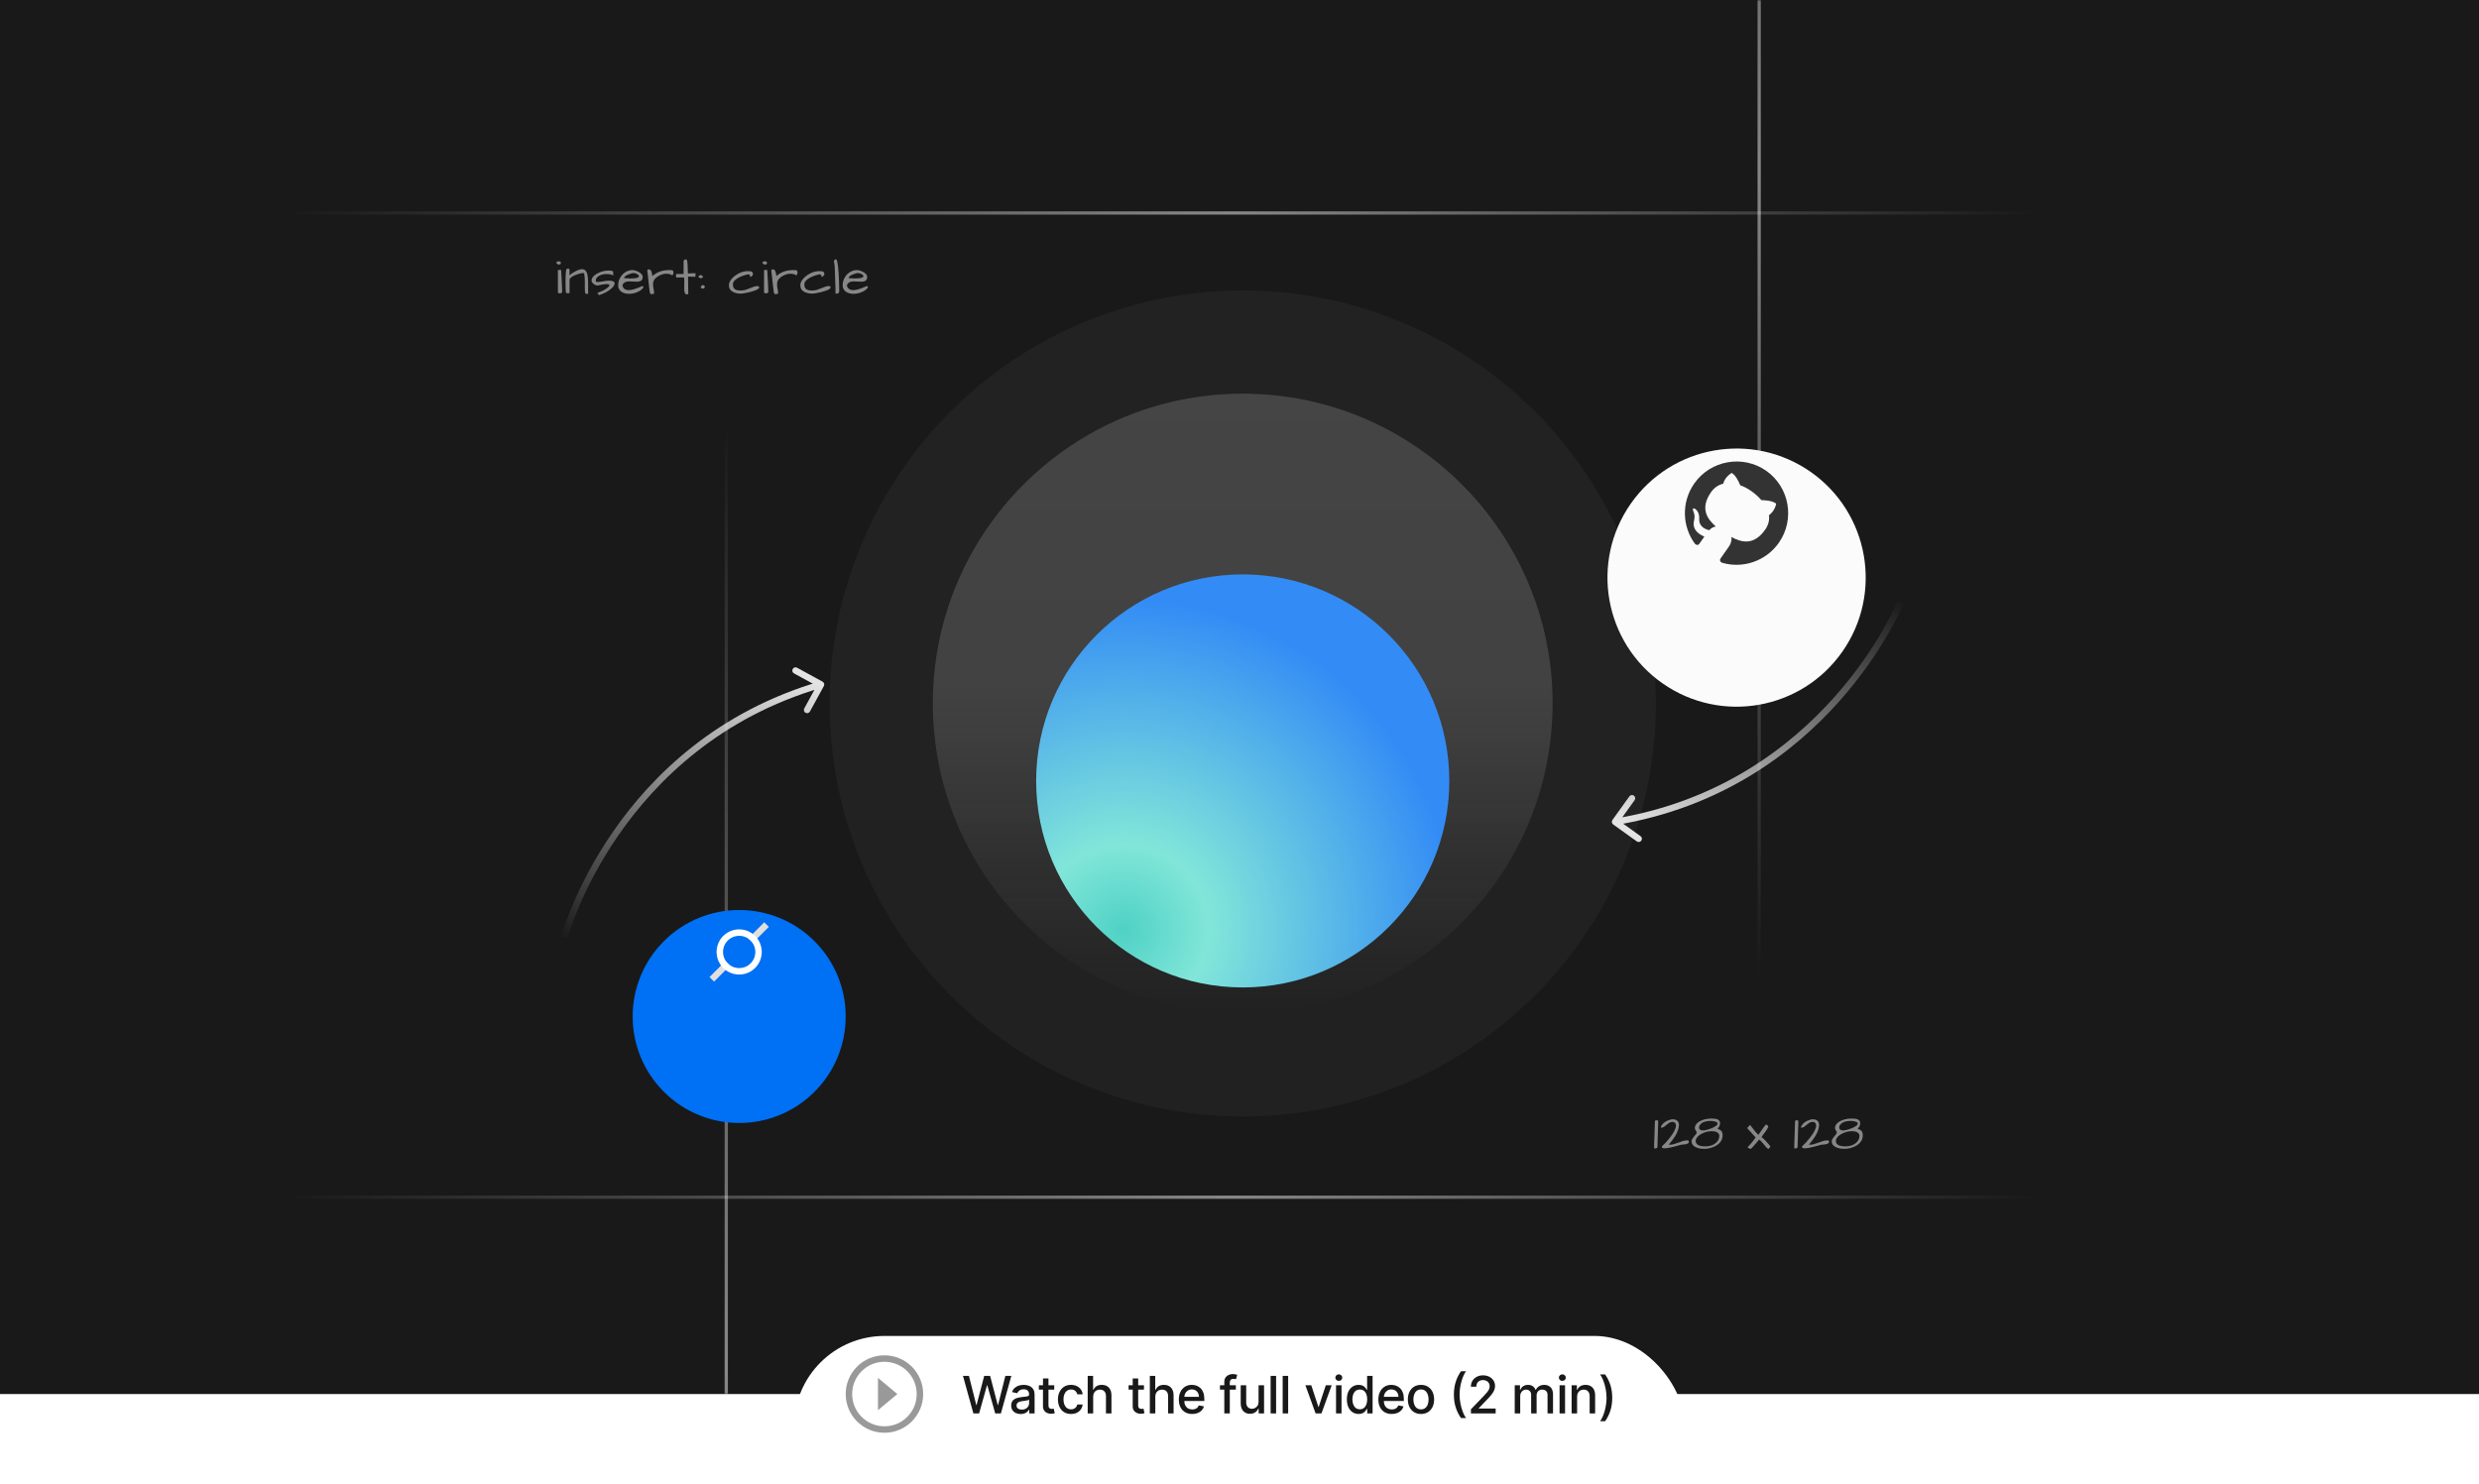 <svg width="768" height="460" viewBox="0 0 768 460" fill="none" xmlns="http://www.w3.org/2000/svg">
<rect width="768" height="432" fill="#191919"/>
<mask id="mask0_3_745" style="mask-type:alpha" maskUnits="userSpaceOnUse" x="0" y="0" width="768" height="432">
<rect width="768" height="432" fill="#191919"/>
</mask>
<g mask="url(#mask0_3_745)">
<circle cx="385" cy="218" r="128" fill="url(#paint0_linear_3_745)" fill-opacity="0.04"/>
<circle cx="385" cy="218" r="96" fill="url(#paint1_linear_3_745)" fill-opacity="0.16"/>
<g filter="url(#filter0_d_3_745)">
<circle cx="385" cy="218" r="64" fill="url(#paint2_radial_3_745)"/>
</g>
<path opacity="0.48" d="M91 371H631" stroke="url(#paint3_linear_3_745)"/>
<path opacity="0.48" d="M91 66H631" stroke="url(#paint4_linear_3_745)"/>
<path opacity="0.48" d="M545 -238V302" stroke="url(#paint5_linear_3_745)"/>
<path opacity="0.48" d="M225 134L225 674" stroke="url(#paint6_linear_3_745)"/>
<path opacity="0.48" d="M173.828 83.656C173.964 85.604 174.078 87.859 174.172 90.422C174.109 90.745 173.859 90.906 173.422 90.906C173.307 90.906 173.188 90.885 173.062 90.844C172.948 90.792 172.875 90.724 172.844 90.641V83.656H173.828ZM172.375 81.531C172.375 81.167 172.589 80.984 173.016 80.984C173.297 80.984 173.526 81.047 173.703 81.172C173.734 81.287 173.75 81.401 173.75 81.516C173.75 81.62 173.708 81.724 173.625 81.828C173.542 81.932 173.417 81.984 173.25 81.984C173.083 81.984 172.917 81.948 172.75 81.875C172.583 81.792 172.458 81.677 172.375 81.531ZM181.188 87.578C181.188 86.338 181.12 85.427 180.984 84.844C181.068 84.688 180.943 84.609 180.609 84.609C180.255 84.609 179.797 84.698 179.234 84.875C178.672 85.052 178.214 85.229 177.859 85.406C177.016 85.812 176.547 86.208 176.453 86.594V90.844H175.406C175.271 90.49 175.203 89.495 175.203 87.859C175.203 86.401 175.229 85.328 175.281 84.641C175.344 83.953 175.391 83.562 175.422 83.469C175.693 83.292 175.911 83.203 176.078 83.203C176.339 83.203 176.469 83.51 176.469 84.125C176.469 84.365 176.453 84.599 176.422 84.828C176.401 85.047 176.391 85.198 176.391 85.281C178.078 84.042 179.385 83.422 180.312 83.422C181.365 83.422 181.964 84.271 182.109 85.969C182.172 86.562 182.203 87.385 182.203 88.438L182.188 89.672C182.188 90.13 182.198 90.573 182.219 91C182.115 91.062 182.031 91.094 181.969 91.094C181.938 91.083 181.87 91.068 181.766 91.047C181.661 91.026 181.526 91.01 181.359 91C181.255 90.583 181.198 90.162 181.188 89.734C181.177 89.297 181.172 88.896 181.172 88.531L181.188 87.578ZM188.688 86.969C189.833 86.969 190.406 87.26 190.406 87.844C190.406 88.281 190.089 88.792 189.453 89.375C188.505 90.24 187.229 90.932 185.625 91.453C185.552 91.453 185.469 91.38 185.375 91.234C185.292 91.088 185.224 90.979 185.172 90.906C185.13 90.823 185.099 90.771 185.078 90.75C186.276 90.354 187.26 89.875 188.031 89.312C188.552 88.938 188.812 88.63 188.812 88.391C188.812 88.151 188.505 88.031 187.891 88.031C187.276 88.031 186.375 88.177 185.188 88.469C184.646 88.448 184.177 88.255 183.781 87.891C183.438 87.568 183.266 87.245 183.266 86.922C183.266 86.588 183.359 86.287 183.547 86.016C183.734 85.734 183.984 85.474 184.297 85.234C184.609 84.995 184.974 84.776 185.391 84.578C186.411 84.088 187.469 83.844 188.562 83.844C188.885 83.844 189.198 83.875 189.5 83.938C189.75 83.938 189.896 84.047 189.938 84.266C189.979 84.484 190 84.844 190 85.344C189.385 85.062 188.693 84.922 187.922 84.922C186.964 84.922 186.172 85.115 185.547 85.5C184.901 85.875 184.568 86.365 184.547 86.969C184.547 87.26 184.76 87.406 185.188 87.406L186.328 87.281C187.307 87.073 188.094 86.969 188.688 86.969ZM194.812 89.906C195.729 89.906 197.109 89.49 198.953 88.656C199.068 88.656 199.161 88.698 199.234 88.781C199.307 88.854 199.344 88.943 199.344 89.047C198.927 89.755 198.13 90.307 196.953 90.703C195.776 91.099 194.677 91.167 193.656 90.906C192.5 90.604 191.797 89.953 191.547 88.953C191.526 88.755 191.516 88.49 191.516 88.156C191.516 87.823 191.599 87.385 191.766 86.844C191.943 86.292 192.24 85.771 192.656 85.281C193.073 84.792 193.562 84.406 194.125 84.125C194.688 83.844 195.286 83.703 195.922 83.703C196.526 83.703 197.203 83.912 197.953 84.328C198.307 84.526 198.589 84.75 198.797 85C199.005 85.25 199.109 85.505 199.109 85.766C199.109 85.838 199.104 85.912 199.094 85.984C199.073 86.62 198.766 87.021 198.172 87.188C197.911 87.26 197.609 87.297 197.266 87.297L195.016 87.203C194.266 87.203 193.693 87.365 193.297 87.688C193.068 87.865 192.906 88.13 192.812 88.484C193.073 89.432 193.74 89.906 194.812 89.906ZM197.594 85.078C197.365 84.912 197.125 84.792 196.875 84.719C196.625 84.646 196.417 84.609 196.25 84.609C196.083 84.609 195.812 84.667 195.438 84.781C195.062 84.885 194.729 85.005 194.438 85.141C193.719 85.474 193.359 85.823 193.359 86.188C194.193 86.26 194.818 86.297 195.234 86.297C196.391 86.297 197.172 86.198 197.578 86C197.828 85.896 197.953 85.766 197.953 85.609C197.953 85.422 197.833 85.245 197.594 85.078ZM208.203 85.297C207.766 84.984 207.203 84.828 206.516 84.828C205.87 84.828 205.271 84.948 204.719 85.188C203.677 85.625 202.964 86.188 202.578 86.875C202.411 87.188 202.328 87.521 202.328 87.875C202.328 87.938 202.328 88.115 202.328 88.406C202.328 88.688 202.38 89.073 202.484 89.562C202.589 90.042 202.641 90.531 202.641 91.031C202.422 91.042 202.245 91.068 202.109 91.109C201.974 91.151 201.859 91.172 201.766 91.172C201.672 91.172 201.589 91.13 201.516 91.047C201.453 90.963 201.38 90.802 201.297 90.562C201.286 90.5 201.266 90.323 201.234 90.031C201.203 89.74 201.161 89.385 201.109 88.969C201.068 88.552 201.016 88.099 200.953 87.609C200.901 87.109 200.849 86.62 200.797 86.141C200.682 85.099 200.594 84.333 200.531 83.844C200.531 83.594 200.714 83.469 201.078 83.469C201.297 83.469 201.469 83.562 201.594 83.75C201.719 83.927 201.818 84.135 201.891 84.375C201.964 84.604 202.01 84.833 202.031 85.062C202.062 85.292 202.089 85.453 202.109 85.547C203.484 84.318 205.193 83.703 207.234 83.703C207.464 83.703 207.703 83.708 207.953 83.719C208.016 83.708 208.094 83.703 208.188 83.703C208.281 83.703 208.375 83.766 208.469 83.891C208.583 84.037 208.641 84.213 208.641 84.422C208.641 84.943 208.495 85.234 208.203 85.297ZM211.969 89.5L212 87C212 86.604 211.964 86.266 211.891 85.984H209.469L209.438 84.906H211.781V80.875C211.812 80.781 211.875 80.688 211.969 80.594C212.115 80.448 212.234 80.375 212.328 80.375C212.432 80.375 212.521 80.385 212.594 80.406C212.667 80.427 212.745 80.5 212.828 80.625C212.995 81.312 213.078 82.349 213.078 83.734C213.078 84.078 213.094 84.417 213.125 84.75C213.458 84.708 213.792 84.688 214.125 84.688C214.125 84.688 214.396 84.688 214.938 84.688C215.135 84.688 215.318 84.677 215.484 84.656L215.438 85.781L213.156 85.719L213.234 91.109C213.047 91.193 212.885 91.234 212.75 91.234C212.229 91.234 211.969 90.656 211.969 89.5ZM217.109 89.031C217.109 88.875 217.177 88.724 217.312 88.578C217.458 88.432 217.62 88.359 217.797 88.359C217.974 88.359 218.109 88.417 218.203 88.531C218.297 88.646 218.344 88.771 218.344 88.906C218.344 89.031 218.292 89.151 218.188 89.266C218.094 89.37 218.005 89.422 217.922 89.422C217.839 89.422 217.76 89.422 217.688 89.422C217.625 89.422 217.51 89.396 217.344 89.344C217.188 89.292 217.109 89.188 217.109 89.031ZM216.609 86.031C216.464 85.99 216.391 85.912 216.391 85.797C216.391 85.641 216.469 85.51 216.625 85.406C216.781 85.302 216.906 85.245 217 85.234C217.323 85.276 217.526 85.359 217.609 85.484C217.703 85.599 217.75 85.693 217.75 85.766C217.75 85.984 217.615 86.125 217.344 86.188C217.302 86.208 217.224 86.219 217.109 86.219C217.005 86.219 216.839 86.156 216.609 86.031ZM232.219 89.359C232.646 89.182 233.062 89.021 233.469 88.875C233.875 88.729 234.26 88.656 234.625 88.656C235 88.656 235.188 88.771 235.188 89C235.188 89.052 235.172 89.135 235.141 89.25C235.12 89.354 234.979 89.484 234.719 89.641C234.469 89.787 234.156 89.927 233.781 90.062C233.417 90.198 233.016 90.323 232.578 90.438C232.141 90.552 231.714 90.651 231.297 90.734C230.432 90.912 229.818 91 229.453 91C229.089 91 228.693 90.958 228.266 90.875C227.849 90.792 227.458 90.656 227.094 90.469C226.25 90.031 225.828 89.385 225.828 88.531C225.828 88.469 225.828 88.344 225.828 88.156C225.828 87.969 225.906 87.703 226.062 87.359C226.219 87.005 226.453 86.656 226.766 86.312C227.078 85.958 227.443 85.635 227.859 85.344C228.734 84.719 229.651 84.312 230.609 84.125C230.943 84.052 231.219 84.016 231.438 84.016C231.667 84.016 231.854 84.021 232 84.031C232.146 84.031 232.297 84.042 232.453 84.062C232.609 84.073 232.745 84.109 232.859 84.172C233.13 84.307 233.266 84.573 233.266 84.969C233.266 85.219 233.089 85.463 232.734 85.703C232.641 85.766 232.557 85.823 232.484 85.875C232.432 85.635 232.365 85.432 232.281 85.266C232.198 85.099 232.016 85.016 231.734 85.016C230.505 85.276 229.448 85.667 228.562 86.188C227.562 86.781 227.062 87.406 227.062 88.062C227.062 88.135 227.068 88.213 227.078 88.297C227.078 88.963 227.333 89.438 227.844 89.719C228.229 89.927 228.724 90.031 229.328 90.031C229.943 90.031 230.474 89.963 230.922 89.828C231.37 89.682 231.802 89.526 232.219 89.359ZM237.688 83.656C237.823 85.604 237.938 87.859 238.031 90.422C237.969 90.745 237.719 90.906 237.281 90.906C237.167 90.906 237.047 90.885 236.922 90.844C236.807 90.792 236.734 90.724 236.703 90.641V83.656H237.688ZM236.234 81.531C236.234 81.167 236.448 80.984 236.875 80.984C237.156 80.984 237.385 81.047 237.562 81.172C237.594 81.287 237.609 81.401 237.609 81.516C237.609 81.62 237.568 81.724 237.484 81.828C237.401 81.932 237.276 81.984 237.109 81.984C236.943 81.984 236.776 81.948 236.609 81.875C236.443 81.792 236.318 81.677 236.234 81.531ZM246.625 85.297C246.188 84.984 245.625 84.828 244.938 84.828C244.292 84.828 243.693 84.948 243.141 85.188C242.099 85.625 241.385 86.188 241 86.875C240.833 87.188 240.75 87.521 240.75 87.875C240.75 87.938 240.75 88.115 240.75 88.406C240.75 88.688 240.802 89.073 240.906 89.562C241.01 90.042 241.062 90.531 241.062 91.031C240.844 91.042 240.667 91.068 240.531 91.109C240.396 91.151 240.281 91.172 240.188 91.172C240.094 91.172 240.01 91.13 239.938 91.047C239.875 90.963 239.802 90.802 239.719 90.562C239.708 90.5 239.688 90.323 239.656 90.031C239.625 89.74 239.583 89.385 239.531 88.969C239.49 88.552 239.438 88.099 239.375 87.609C239.323 87.109 239.271 86.62 239.219 86.141C239.104 85.099 239.016 84.333 238.953 83.844C238.953 83.594 239.135 83.469 239.5 83.469C239.719 83.469 239.891 83.562 240.016 83.75C240.141 83.927 240.24 84.135 240.312 84.375C240.385 84.604 240.432 84.833 240.453 85.062C240.484 85.292 240.51 85.453 240.531 85.547C241.906 84.318 243.615 83.703 245.656 83.703C245.885 83.703 246.125 83.708 246.375 83.719C246.438 83.708 246.516 83.703 246.609 83.703C246.703 83.703 246.797 83.766 246.891 83.891C247.005 84.037 247.062 84.213 247.062 84.422C247.062 84.943 246.917 85.234 246.625 85.297ZM254.344 89.359C254.771 89.182 255.188 89.021 255.594 88.875C256 88.729 256.385 88.656 256.75 88.656C257.125 88.656 257.312 88.771 257.312 89C257.312 89.052 257.297 89.135 257.266 89.25C257.245 89.354 257.104 89.484 256.844 89.641C256.594 89.787 256.281 89.927 255.906 90.062C255.542 90.198 255.141 90.323 254.703 90.438C254.266 90.552 253.839 90.651 253.422 90.734C252.557 90.912 251.943 91 251.578 91C251.214 91 250.818 90.958 250.391 90.875C249.974 90.792 249.583 90.656 249.219 90.469C248.375 90.031 247.953 89.385 247.953 88.531C247.953 88.469 247.953 88.344 247.953 88.156C247.953 87.969 248.031 87.703 248.188 87.359C248.344 87.005 248.578 86.656 248.891 86.312C249.203 85.958 249.568 85.635 249.984 85.344C250.859 84.719 251.776 84.312 252.734 84.125C253.068 84.052 253.344 84.016 253.562 84.016C253.792 84.016 253.979 84.021 254.125 84.031C254.271 84.031 254.422 84.042 254.578 84.062C254.734 84.073 254.87 84.109 254.984 84.172C255.255 84.307 255.391 84.573 255.391 84.969C255.391 85.219 255.214 85.463 254.859 85.703C254.766 85.766 254.682 85.823 254.609 85.875C254.557 85.635 254.49 85.432 254.406 85.266C254.323 85.099 254.141 85.016 253.859 85.016C252.63 85.276 251.573 85.667 250.688 86.188C249.688 86.781 249.188 87.406 249.188 88.062C249.188 88.135 249.193 88.213 249.203 88.297C249.203 88.963 249.458 89.438 249.969 89.719C250.354 89.927 250.849 90.031 251.453 90.031C252.068 90.031 252.599 89.963 253.047 89.828C253.495 89.682 253.927 89.526 254.344 89.359ZM258.688 84.938C258.667 84.375 258.646 83.875 258.625 83.438C258.604 82.99 258.589 82.662 258.578 82.453C258.578 82.234 258.495 81.708 258.328 80.875C258.422 80.75 258.51 80.63 258.594 80.516C258.688 80.401 258.818 80.344 258.984 80.344C259.349 80.344 259.63 81.88 259.828 84.953C259.932 86.734 259.984 88.516 259.984 90.297C259.984 90.776 259.651 91.016 258.984 91.016L258.859 91C258.859 90.458 258.844 89.766 258.812 88.922C258.781 88.078 258.755 87.344 258.734 86.719C258.724 86.094 258.708 85.5 258.688 84.938ZM264.359 89.906C265.276 89.906 266.656 89.49 268.5 88.656C268.615 88.656 268.708 88.698 268.781 88.781C268.854 88.854 268.891 88.943 268.891 89.047C268.474 89.755 267.677 90.307 266.5 90.703C265.323 91.099 264.224 91.167 263.203 90.906C262.047 90.604 261.344 89.953 261.094 88.953C261.073 88.755 261.062 88.49 261.062 88.156C261.062 87.823 261.146 87.385 261.312 86.844C261.49 86.292 261.786 85.771 262.203 85.281C262.62 84.792 263.109 84.406 263.672 84.125C264.234 83.844 264.833 83.703 265.469 83.703C266.073 83.703 266.75 83.912 267.5 84.328C267.854 84.526 268.135 84.75 268.344 85C268.552 85.25 268.656 85.505 268.656 85.766C268.656 85.838 268.651 85.912 268.641 85.984C268.62 86.62 268.312 87.021 267.719 87.188C267.458 87.26 267.156 87.297 266.812 87.297L264.562 87.203C263.812 87.203 263.24 87.365 262.844 87.688C262.615 87.865 262.453 88.13 262.359 88.484C262.62 89.432 263.286 89.906 264.359 89.906ZM267.141 85.078C266.911 84.912 266.672 84.792 266.422 84.719C266.172 84.646 265.964 84.609 265.797 84.609C265.63 84.609 265.359 84.667 264.984 84.781C264.609 84.885 264.276 85.005 263.984 85.141C263.266 85.474 262.906 85.823 262.906 86.188C263.74 86.26 264.365 86.297 264.781 86.297C265.938 86.297 266.719 86.198 267.125 86C267.375 85.896 267.5 85.766 267.5 85.609C267.5 85.422 267.38 85.245 267.141 85.078Z" fill="white"/>
<path opacity="0.48" d="M512.438 355.75C512.438 355.552 512.443 355.245 512.453 354.828C512.474 354.401 512.49 353.922 512.5 353.391C512.521 352.859 512.542 352.302 512.562 351.719C512.583 351.135 512.599 350.578 512.609 350.047C512.63 349.516 512.646 349.042 512.656 348.625C512.667 348.208 512.677 347.896 512.688 347.688C512.667 347.458 512.708 347.312 512.812 347.25C512.917 347.188 513.031 347.156 513.156 347.156C513.292 347.156 513.406 347.167 513.5 347.188C513.604 347.208 513.677 347.292 513.719 347.438L513.469 355.469C513.448 355.656 513.302 355.792 513.031 355.875C512.76 355.948 512.562 355.906 512.438 355.75ZM522.703 353.391C523.047 353.391 523.219 353.521 523.219 353.781C523.219 354.042 523.104 354.234 522.875 354.359C522.646 354.474 522.385 354.557 522.094 354.609C521.812 354.661 521.547 354.693 521.297 354.703C521.047 354.703 520.885 354.714 520.812 354.734C520.75 354.745 520.599 354.786 520.359 354.859C520.13 354.922 519.854 355 519.531 355.094C519.208 355.177 518.859 355.271 518.484 355.375C517.307 355.688 516.37 355.844 515.672 355.844C515.318 355.844 515.078 355.792 514.953 355.688C514.839 355.573 514.818 355.417 514.891 355.219C515.672 354.531 516.484 353.646 517.328 352.562C518.589 350.948 519.219 349.688 519.219 348.781C519.219 348.604 519.193 348.438 519.141 348.281C519.026 347.958 518.729 347.75 518.25 347.656C517.792 347.656 517.417 347.75 517.125 347.938C516.833 348.125 516.557 348.333 516.297 348.562C516.047 348.792 515.786 349 515.516 349.188C515.255 349.375 514.932 349.469 514.547 349.469C514.557 349.125 514.698 348.792 514.969 348.469C515.51 347.802 516.276 347.323 517.266 347.031C517.62 346.917 517.901 346.859 518.109 346.859C518.318 346.859 518.474 346.865 518.578 346.875C518.984 346.917 519.333 347.062 519.625 347.312C519.917 347.562 520.089 347.948 520.141 348.469C520.141 349.938 519.453 351.568 518.078 353.359C517.703 353.849 517.333 354.302 516.969 354.719C517.083 354.729 517.26 354.734 517.5 354.734C517.75 354.734 518.089 354.677 518.516 354.562C518.943 354.438 519.396 354.292 519.875 354.125C520.354 353.948 520.828 353.781 521.297 353.625C521.766 353.469 522.234 353.391 522.703 353.391ZM531.828 346.781C532.151 346.885 532.406 347.042 532.594 347.25C532.792 347.448 532.885 347.776 532.875 348.234C532.865 348.693 532.604 349.208 532.094 349.781C532.698 350.021 533.083 350.24 533.25 350.438C533.417 350.635 533.526 350.844 533.578 351.062C533.641 351.271 533.672 351.531 533.672 351.844C533.672 352.552 533.484 353.172 533.109 353.703C532.745 354.224 532.281 354.656 531.719 355C531.156 355.344 530.536 355.599 529.859 355.766C529.193 355.932 528.615 356.016 528.125 356.016C527.635 356.016 527.161 355.984 526.703 355.922C526.255 355.849 525.833 355.724 525.438 355.547C524.51 355.13 524.047 354.505 524.047 353.672C524.047 353.411 524.13 353.156 524.297 352.906C524.464 352.646 524.641 352.401 524.828 352.172C525.026 351.943 525.208 351.729 525.375 351.531C525.542 351.323 525.625 351.146 525.625 351C525.625 350.844 525.594 350.719 525.531 350.625C525.479 350.521 525.417 350.422 525.344 350.328C525.156 350.089 525.062 349.823 525.062 349.531C525.062 349.24 525.146 348.948 525.312 348.656C525.479 348.365 525.698 348.109 525.969 347.891C526.25 347.661 526.568 347.469 526.922 347.312C527.276 347.146 527.635 347.01 528 346.906C528.708 346.719 529.385 346.625 530.031 346.625C530.917 346.625 531.516 346.677 531.828 346.781ZM525.312 353.5C525.312 354.198 525.667 354.688 526.375 354.969C526.865 355.156 527.453 355.25 528.141 355.25C528.828 355.25 529.432 355.177 529.953 355.031C530.474 354.885 530.932 354.667 531.328 354.375C532.214 353.74 532.656 352.885 532.656 351.812C532.406 350.969 531.62 350.547 530.297 350.547C529.38 350.547 528.469 350.75 527.562 351.156C526.698 351.552 526.068 352.026 525.672 352.578C525.464 352.87 525.344 353.177 525.312 353.5ZM531.594 347.656C531.146 347.458 530.589 347.359 529.922 347.359C528.474 347.359 527.422 347.719 526.766 348.438C526.536 348.688 526.401 348.99 526.359 349.344C526.359 349.656 526.458 349.896 526.656 350.062C526.854 350.219 527.109 350.297 527.422 350.297C527.474 350.307 527.552 350.312 527.656 350.312C527.771 350.312 527.953 350.292 528.203 350.25C528.453 350.198 528.745 350.125 529.078 350.031C529.411 349.938 529.745 349.828 530.078 349.703C530.422 349.568 530.734 349.427 531.016 349.281C531.641 348.948 532.005 348.641 532.109 348.359C532.109 348.182 532.068 348.021 531.984 347.875C531.901 347.729 531.771 347.656 531.594 347.656ZM541.391 355.531C541.901 355.021 542.417 354.438 542.938 353.781C543.458 353.125 543.776 352.688 543.891 352.469L542.578 351.031C542.411 350.854 542.25 350.677 542.094 350.5C541.938 350.323 541.797 350.167 541.672 350.031C541.547 349.896 541.448 349.781 541.375 349.688L541.266 349.562L542.172 348.594C542.641 349.167 542.984 349.604 543.203 349.906C543.432 350.198 543.615 350.432 543.75 350.609C543.979 350.901 544.312 351.26 544.75 351.688C544.896 351.479 545.156 351.104 545.531 350.562C546.156 349.635 546.656 348.948 547.031 348.5C547.271 348.5 547.464 348.583 547.609 348.75C547.755 348.917 547.828 349.073 547.828 349.219C547.557 349.802 547.167 350.417 546.656 351.062C546.469 351.292 546.297 351.516 546.141 351.734C545.984 351.943 545.859 352.172 545.766 352.422C546.401 352.87 547.161 353.63 548.047 354.703C548.245 354.943 548.385 355.125 548.469 355.25C548.469 355.323 548.411 355.432 548.297 355.578C548.12 355.828 547.964 355.984 547.828 356.047C547.63 355.953 547.422 355.786 547.203 355.547C546.995 355.297 546.771 355.026 546.531 354.734C546.292 354.443 546.042 354.151 545.781 353.859C545.531 353.568 545.266 353.328 544.984 353.141C544.745 353.411 544.411 353.802 543.984 354.312C543.203 355.25 542.682 355.812 542.422 356C542.224 356.042 541.943 355.948 541.578 355.719C541.484 355.667 541.422 355.604 541.391 355.531ZM555.859 355.75C555.859 355.552 555.865 355.245 555.875 354.828C555.896 354.401 555.911 353.922 555.922 353.391C555.943 352.859 555.964 352.302 555.984 351.719C556.005 351.135 556.021 350.578 556.031 350.047C556.052 349.516 556.068 349.042 556.078 348.625C556.089 348.208 556.099 347.896 556.109 347.688C556.089 347.458 556.13 347.312 556.234 347.25C556.339 347.188 556.453 347.156 556.578 347.156C556.714 347.156 556.828 347.167 556.922 347.188C557.026 347.208 557.099 347.292 557.141 347.438L556.891 355.469C556.87 355.656 556.724 355.792 556.453 355.875C556.182 355.948 555.984 355.906 555.859 355.75ZM566.125 353.391C566.469 353.391 566.641 353.521 566.641 353.781C566.641 354.042 566.526 354.234 566.297 354.359C566.068 354.474 565.807 354.557 565.516 354.609C565.234 354.661 564.969 354.693 564.719 354.703C564.469 354.703 564.307 354.714 564.234 354.734C564.172 354.745 564.021 354.786 563.781 354.859C563.552 354.922 563.276 355 562.953 355.094C562.63 355.177 562.281 355.271 561.906 355.375C560.729 355.688 559.792 355.844 559.094 355.844C558.74 355.844 558.5 355.792 558.375 355.688C558.26 355.573 558.24 355.417 558.312 355.219C559.094 354.531 559.906 353.646 560.75 352.562C562.01 350.948 562.641 349.688 562.641 348.781C562.641 348.604 562.615 348.438 562.562 348.281C562.448 347.958 562.151 347.75 561.672 347.656C561.214 347.656 560.839 347.75 560.547 347.938C560.255 348.125 559.979 348.333 559.719 348.562C559.469 348.792 559.208 349 558.938 349.188C558.677 349.375 558.354 349.469 557.969 349.469C557.979 349.125 558.12 348.792 558.391 348.469C558.932 347.802 559.698 347.323 560.688 347.031C561.042 346.917 561.323 346.859 561.531 346.859C561.74 346.859 561.896 346.865 562 346.875C562.406 346.917 562.755 347.062 563.047 347.312C563.339 347.562 563.51 347.948 563.562 348.469C563.562 349.938 562.875 351.568 561.5 353.359C561.125 353.849 560.755 354.302 560.391 354.719C560.505 354.729 560.682 354.734 560.922 354.734C561.172 354.734 561.51 354.677 561.938 354.562C562.365 354.438 562.818 354.292 563.297 354.125C563.776 353.948 564.25 353.781 564.719 353.625C565.188 353.469 565.656 353.391 566.125 353.391ZM575.25 346.781C575.573 346.885 575.828 347.042 576.016 347.25C576.214 347.448 576.307 347.776 576.297 348.234C576.286 348.693 576.026 349.208 575.516 349.781C576.12 350.021 576.505 350.24 576.672 350.438C576.839 350.635 576.948 350.844 577 351.062C577.062 351.271 577.094 351.531 577.094 351.844C577.094 352.552 576.906 353.172 576.531 353.703C576.167 354.224 575.703 354.656 575.141 355C574.578 355.344 573.958 355.599 573.281 355.766C572.615 355.932 572.036 356.016 571.547 356.016C571.057 356.016 570.583 355.984 570.125 355.922C569.677 355.849 569.255 355.724 568.859 355.547C567.932 355.13 567.469 354.505 567.469 353.672C567.469 353.411 567.552 353.156 567.719 352.906C567.885 352.646 568.062 352.401 568.25 352.172C568.448 351.943 568.63 351.729 568.797 351.531C568.964 351.323 569.047 351.146 569.047 351C569.047 350.844 569.016 350.719 568.953 350.625C568.901 350.521 568.839 350.422 568.766 350.328C568.578 350.089 568.484 349.823 568.484 349.531C568.484 349.24 568.568 348.948 568.734 348.656C568.901 348.365 569.12 348.109 569.391 347.891C569.672 347.661 569.99 347.469 570.344 347.312C570.698 347.146 571.057 347.01 571.422 346.906C572.13 346.719 572.807 346.625 573.453 346.625C574.339 346.625 574.938 346.677 575.25 346.781ZM568.734 353.5C568.734 354.198 569.089 354.688 569.797 354.969C570.286 355.156 570.875 355.25 571.562 355.25C572.25 355.25 572.854 355.177 573.375 355.031C573.896 354.885 574.354 354.667 574.75 354.375C575.635 353.74 576.078 352.885 576.078 351.812C575.828 350.969 575.042 350.547 573.719 350.547C572.802 350.547 571.891 350.75 570.984 351.156C570.12 351.552 569.49 352.026 569.094 352.578C568.885 352.87 568.766 353.177 568.734 353.5ZM575.016 347.656C574.568 347.458 574.01 347.359 573.344 347.359C571.896 347.359 570.844 347.719 570.188 348.438C569.958 348.688 569.823 348.99 569.781 349.344C569.781 349.656 569.88 349.896 570.078 350.062C570.276 350.219 570.531 350.297 570.844 350.297C570.896 350.307 570.974 350.312 571.078 350.312C571.193 350.312 571.375 350.292 571.625 350.25C571.875 350.198 572.167 350.125 572.5 350.031C572.833 349.938 573.167 349.828 573.5 349.703C573.844 349.568 574.156 349.427 574.438 349.281C575.062 348.948 575.427 348.641 575.531 348.359C575.531 348.182 575.49 348.021 575.406 347.875C575.323 347.729 575.193 347.656 575.016 347.656Z" fill="white"/>
<g filter="url(#filter1_d_3_745)">
<circle cx="538" cy="159" r="40" transform="rotate(35 538 159)" fill="#FBFBFB"/>
</g>
<path fill-rule="evenodd" clip-rule="evenodd" d="M547.177 145.894C539.968 140.846 529.941 142.614 524.893 149.823C520.821 155.639 521.148 163.192 525.104 168.526C525.702 169.067 526.177 168.911 526.464 168.502C526.693 168.174 527.267 167.355 528.012 166.29C523.753 164.528 524.793 161.472 524.793 161.472C525.252 159.596 524.638 158.556 524.638 158.556C523.983 156.876 525.294 157.794 525.294 157.794C526.547 158.794 526.424 160.539 526.424 160.539C526.194 163.308 528.48 164.053 529.528 164.299C530.184 163.538 530.995 163.251 531.552 163.153C528.832 160.76 526.604 157.491 530.103 152.494C531.078 151.102 532.43 150.217 533.88 149.89C533.946 149.447 534.454 147.85 536.453 146.564C536.453 146.564 537.747 146.982 539.14 150.398C540.434 150.816 541.556 151.48 542.703 152.283C543.85 153.086 544.8 153.996 545.693 154.987C549.437 155.045 550.272 156.118 550.272 156.118C549.748 158.436 548.338 159.403 548.027 159.673C548.215 161.148 547.904 162.639 546.871 164.113C543.373 169.11 539.539 168.135 536.36 166.398C536.565 167.151 536.401 168.257 535.541 169.486C534.336 171.206 533.304 172.681 533.017 173.09C532.787 173.418 532.746 173.999 533.459 174.376C539.824 176.27 547.034 173.993 551.106 168.177C556.154 160.969 554.386 150.941 547.177 145.894Z" fill="#333333"/>
<g filter="url(#filter2_d_3_745)">
<circle cx="229" cy="295" r="33" transform="rotate(45 229 295)" fill="#0070F4"/>
</g>
<path d="M236.778 287.222L233.243 290.757" stroke="#DFDFDF" stroke-width="2" stroke-linecap="square"/>
<path d="M224.757 299.243L221.222 302.778" stroke="#DFDFDF" stroke-width="2" stroke-linecap="square"/>
<circle cx="229" cy="295" r="6" transform="rotate(45 229 295)" stroke="white" stroke-width="2" stroke-linecap="square"/>
<path d="M499.769 255.494C499.32 255.172 499.218 254.547 499.54 254.098L504.787 246.787C505.109 246.338 505.734 246.235 506.183 246.557C506.632 246.879 506.734 247.504 506.412 247.953L501.748 254.452L508.247 259.117C508.696 259.439 508.798 260.064 508.476 260.512C508.154 260.961 507.529 261.064 507.081 260.742L499.769 255.494ZM588.765 186.717C589.692 187.091 589.692 187.092 589.692 187.093C589.691 187.093 589.691 187.094 589.691 187.096C589.69 187.098 589.688 187.101 589.687 187.105C589.683 187.113 589.679 187.125 589.673 187.14C589.66 187.169 589.642 187.213 589.618 187.269C589.571 187.383 589.5 187.549 589.405 187.764C589.216 188.196 588.931 188.826 588.547 189.629C587.778 191.235 586.609 193.536 585.002 196.326C581.789 201.906 576.821 209.454 569.798 217.339C555.748 233.113 533.451 250.255 500.514 255.668L500.19 253.695C532.566 248.374 554.476 231.534 568.304 216.009C575.22 208.245 580.109 200.814 583.269 195.328C584.848 192.586 585.994 190.331 586.743 188.765C587.118 187.983 587.393 187.373 587.574 186.961C587.664 186.754 587.731 186.598 587.775 186.494C587.797 186.442 587.813 186.403 587.823 186.378C587.829 186.365 587.832 186.356 587.835 186.35C587.836 186.347 587.837 186.345 587.837 186.344C587.838 186.343 587.838 186.343 587.838 186.343C587.838 186.343 587.838 186.343 588.765 186.717Z" fill="url(#paint7_linear_3_745)"/>
<path d="M254.836 211.241C255.321 211.506 255.499 212.113 255.234 212.598L250.916 220.495C250.651 220.979 250.044 221.157 249.559 220.892C249.075 220.627 248.897 220.02 249.161 219.535L252.999 212.516L245.98 208.678C245.495 208.413 245.317 207.805 245.582 207.321C245.847 206.836 246.455 206.658 246.939 206.923L254.836 211.241ZM174.885 290.351C173.919 290.092 173.919 290.092 173.92 290.091C173.92 290.09 173.92 290.089 173.92 290.088C173.921 290.085 173.922 290.082 173.923 290.078C173.925 290.069 173.929 290.058 173.933 290.042C173.942 290.011 173.954 289.966 173.971 289.907C174.004 289.788 174.054 289.615 174.122 289.389C174.257 288.938 174.463 288.278 174.747 287.434C175.314 285.746 176.195 283.32 177.449 280.355C179.959 274.425 183.969 266.328 189.979 257.645C202.002 240.277 222.043 220.545 254.075 211.159L254.638 213.078C223.151 222.304 203.457 241.689 191.624 258.783C185.706 267.332 181.758 275.304 179.291 281.134C178.058 284.049 177.196 286.426 176.643 288.071C176.366 288.894 176.167 289.533 176.038 289.964C175.973 290.18 175.926 290.343 175.895 290.452C175.88 290.506 175.868 290.547 175.861 290.573C175.858 290.586 175.855 290.596 175.853 290.602C175.852 290.605 175.852 290.607 175.852 290.608C175.851 290.609 175.851 290.609 175.851 290.609C175.851 290.609 175.851 290.609 174.885 290.351Z" fill="url(#paint8_linear_3_745)"/>
</g>
<g clip-path="url(#clip0_3_745)">
<g filter="url(#filter3_d_3_745)">
<rect x="246" y="404" width="276" height="56" rx="28" fill="white"/>
</g>
<path d="M301.557 438L298.33 426.364H300.176L302.443 435.375H302.551L304.909 426.364H306.739L309.097 435.381H309.205L311.466 426.364H313.318L310.085 438H308.318L305.869 429.284H305.778L303.33 438H301.557ZM316.213 438.193C315.66 438.193 315.16 438.091 314.713 437.886C314.266 437.678 313.912 437.377 313.651 436.983C313.393 436.589 313.264 436.106 313.264 435.534C313.264 435.042 313.359 434.636 313.548 434.318C313.738 434 313.993 433.748 314.315 433.562C314.637 433.377 314.997 433.237 315.395 433.142C315.793 433.047 316.198 432.975 316.611 432.926C317.134 432.866 317.558 432.816 317.884 432.778C318.209 432.737 318.446 432.67 318.594 432.58C318.741 432.489 318.815 432.341 318.815 432.136V432.097C318.815 431.6 318.675 431.216 318.395 430.943C318.118 430.67 317.705 430.534 317.156 430.534C316.584 430.534 316.134 430.661 315.804 430.915C315.478 431.165 315.253 431.443 315.128 431.75L313.531 431.386C313.721 430.856 313.997 430.428 314.361 430.102C314.728 429.773 315.151 429.534 315.628 429.386C316.105 429.235 316.607 429.159 317.134 429.159C317.482 429.159 317.851 429.201 318.241 429.284C318.635 429.364 319.003 429.511 319.344 429.727C319.688 429.943 319.971 430.252 320.19 430.653C320.41 431.051 320.52 431.568 320.52 432.205V438H318.861V436.807H318.793C318.683 437.027 318.518 437.242 318.298 437.455C318.079 437.667 317.796 437.843 317.452 437.983C317.107 438.123 316.694 438.193 316.213 438.193ZM316.582 436.83C317.052 436.83 317.454 436.737 317.787 436.551C318.124 436.366 318.38 436.123 318.554 435.824C318.732 435.521 318.821 435.197 318.821 434.852V433.727C318.76 433.788 318.643 433.845 318.469 433.898C318.298 433.947 318.103 433.991 317.884 434.028C317.664 434.062 317.45 434.095 317.241 434.125C317.033 434.152 316.859 434.174 316.719 434.193C316.389 434.235 316.088 434.305 315.815 434.403C315.546 434.502 315.33 434.644 315.168 434.83C315.009 435.011 314.929 435.254 314.929 435.557C314.929 435.977 315.084 436.295 315.395 436.511C315.705 436.723 316.101 436.83 316.582 436.83ZM326.607 429.273V430.636H321.839V429.273H326.607ZM323.118 427.182H324.817V435.438C324.817 435.767 324.866 436.015 324.964 436.182C325.063 436.345 325.19 436.456 325.345 436.517C325.504 436.574 325.677 436.602 325.862 436.602C325.999 436.602 326.118 436.593 326.22 436.574C326.322 436.555 326.402 436.54 326.459 436.528L326.766 437.932C326.667 437.97 326.527 438.008 326.345 438.045C326.163 438.087 325.936 438.11 325.663 438.114C325.216 438.121 324.8 438.042 324.413 437.875C324.027 437.708 323.714 437.451 323.476 437.102C323.237 436.754 323.118 436.316 323.118 435.79V427.182ZM331.818 438.176C330.973 438.176 330.246 437.985 329.636 437.602C329.03 437.216 328.564 436.684 328.239 436.006C327.913 435.328 327.75 434.551 327.75 433.676C327.75 432.79 327.917 432.008 328.25 431.33C328.583 430.648 329.053 430.116 329.659 429.733C330.265 429.35 330.979 429.159 331.801 429.159C332.464 429.159 333.055 429.282 333.574 429.528C334.093 429.771 334.511 430.112 334.83 430.551C335.152 430.991 335.343 431.504 335.403 432.091H333.75C333.659 431.682 333.451 431.33 333.125 431.034C332.803 430.739 332.371 430.591 331.83 430.591C331.356 430.591 330.941 430.716 330.585 430.966C330.233 431.212 329.958 431.564 329.761 432.023C329.564 432.477 329.466 433.015 329.466 433.636C329.466 434.273 329.563 434.822 329.756 435.284C329.949 435.746 330.222 436.104 330.574 436.358C330.93 436.612 331.348 436.739 331.83 436.739C332.152 436.739 332.443 436.68 332.705 436.562C332.97 436.441 333.191 436.269 333.369 436.045C333.551 435.822 333.678 435.553 333.75 435.239H335.403C335.343 435.803 335.159 436.307 334.852 436.75C334.545 437.193 334.134 437.542 333.619 437.795C333.108 438.049 332.508 438.176 331.818 438.176ZM338.669 432.818V438H336.97V426.364H338.646V430.693H338.754C338.959 430.223 339.271 429.85 339.692 429.574C340.112 429.297 340.661 429.159 341.339 429.159C341.938 429.159 342.461 429.282 342.908 429.528C343.358 429.775 343.707 430.142 343.953 430.631C344.203 431.116 344.328 431.722 344.328 432.449V438H342.629V432.653C342.629 432.013 342.464 431.517 342.135 431.165C341.805 430.809 341.347 430.631 340.76 430.631C340.358 430.631 339.999 430.716 339.68 430.886C339.366 431.057 339.118 431.307 338.936 431.636C338.758 431.962 338.669 432.356 338.669 432.818ZM354.403 429.273V430.636H349.636V429.273H354.403ZM350.915 427.182H352.614V435.438C352.614 435.767 352.663 436.015 352.761 436.182C352.86 436.345 352.987 436.456 353.142 436.517C353.301 436.574 353.473 436.602 353.659 436.602C353.795 436.602 353.915 436.593 354.017 436.574C354.119 436.555 354.199 436.54 354.256 436.528L354.562 437.932C354.464 437.97 354.324 438.008 354.142 438.045C353.96 438.087 353.733 438.11 353.46 438.114C353.013 438.121 352.597 438.042 352.21 437.875C351.824 437.708 351.511 437.451 351.273 437.102C351.034 436.754 350.915 436.316 350.915 435.79V427.182ZM357.919 432.818V438H356.22V426.364H357.896V430.693H358.004C358.209 430.223 358.521 429.85 358.942 429.574C359.362 429.297 359.911 429.159 360.589 429.159C361.188 429.159 361.711 429.282 362.158 429.528C362.608 429.775 362.957 430.142 363.203 430.631C363.453 431.116 363.578 431.722 363.578 432.449V438H361.879V432.653C361.879 432.013 361.714 431.517 361.385 431.165C361.055 430.809 360.597 430.631 360.01 430.631C359.608 430.631 359.249 430.716 358.93 430.886C358.616 431.057 358.368 431.307 358.186 431.636C358.008 431.962 357.919 432.356 357.919 432.818ZM369.357 438.176C368.497 438.176 367.756 437.992 367.135 437.625C366.518 437.254 366.04 436.733 365.703 436.062C365.37 435.388 365.203 434.598 365.203 433.693C365.203 432.799 365.37 432.011 365.703 431.33C366.04 430.648 366.51 430.116 367.112 429.733C367.718 429.35 368.427 429.159 369.237 429.159C369.73 429.159 370.207 429.241 370.669 429.403C371.131 429.566 371.546 429.822 371.913 430.17C372.281 430.519 372.571 430.972 372.783 431.528C372.995 432.081 373.101 432.754 373.101 433.545V434.148H366.163V432.875H371.436C371.436 432.428 371.345 432.032 371.163 431.688C370.982 431.339 370.726 431.064 370.396 430.864C370.071 430.663 369.688 430.562 369.249 430.562C368.771 430.562 368.355 430.68 367.999 430.915C367.646 431.146 367.374 431.449 367.18 431.824C366.991 432.195 366.896 432.598 366.896 433.034V434.028C366.896 434.612 366.999 435.108 367.203 435.517C367.411 435.926 367.701 436.239 368.072 436.455C368.444 436.667 368.877 436.773 369.374 436.773C369.696 436.773 369.989 436.727 370.254 436.636C370.519 436.542 370.749 436.402 370.942 436.216C371.135 436.03 371.283 435.801 371.385 435.528L372.993 435.818C372.864 436.292 372.633 436.706 372.3 437.062C371.97 437.415 371.555 437.689 371.055 437.886C370.559 438.08 369.993 438.176 369.357 438.176ZM382.874 429.273V430.636H377.942V429.273H382.874ZM379.294 438V428.261C379.294 427.716 379.413 427.263 379.652 426.903C379.891 426.54 380.207 426.269 380.601 426.091C380.995 425.909 381.423 425.818 381.885 425.818C382.226 425.818 382.518 425.847 382.76 425.903C383.002 425.956 383.182 426.006 383.3 426.051L382.902 427.426C382.822 427.403 382.72 427.377 382.595 427.347C382.47 427.312 382.319 427.295 382.141 427.295C381.728 427.295 381.432 427.398 381.254 427.602C381.08 427.807 380.993 428.102 380.993 428.489V438H379.294ZM389.905 434.381V429.273H391.609V438H389.939V436.489H389.848C389.647 436.955 389.325 437.343 388.882 437.653C388.443 437.96 387.895 438.114 387.24 438.114C386.679 438.114 386.183 437.991 385.751 437.744C385.323 437.494 384.986 437.125 384.74 436.636C384.498 436.148 384.376 435.544 384.376 434.824V429.273H386.075V434.619C386.075 435.214 386.24 435.687 386.57 436.04C386.899 436.392 387.327 436.568 387.854 436.568C388.172 436.568 388.488 436.489 388.803 436.33C389.121 436.17 389.384 435.93 389.592 435.608C389.804 435.286 389.909 434.877 389.905 434.381ZM395.341 426.364V438H393.642V426.364H395.341ZM399.075 426.364V438H397.376V426.364H399.075ZM412.561 429.273L409.396 438H407.578L404.408 429.273H406.232L408.442 435.989H408.533L410.737 429.273H412.561ZM413.908 438V429.273H415.607V438H413.908ZM414.766 427.926C414.47 427.926 414.216 427.828 414.004 427.631C413.796 427.43 413.692 427.191 413.692 426.915C413.692 426.634 413.796 426.396 414.004 426.199C414.216 425.998 414.47 425.898 414.766 425.898C415.061 425.898 415.313 425.998 415.521 426.199C415.733 426.396 415.839 426.634 415.839 426.915C415.839 427.191 415.733 427.43 415.521 427.631C415.313 427.828 415.061 427.926 414.766 427.926ZM420.909 438.17C420.205 438.17 419.576 437.991 419.023 437.631C418.473 437.267 418.042 436.75 417.727 436.08C417.417 435.405 417.261 434.597 417.261 433.653C417.261 432.71 417.419 431.903 417.733 431.233C418.051 430.562 418.487 430.049 419.04 429.693C419.593 429.337 420.22 429.159 420.92 429.159C421.462 429.159 421.898 429.25 422.227 429.432C422.561 429.61 422.818 429.818 423 430.057C423.186 430.295 423.33 430.506 423.432 430.688H423.534V426.364H425.233V438H423.574V436.642H423.432C423.33 436.828 423.182 437.04 422.989 437.278C422.799 437.517 422.538 437.725 422.205 437.903C421.871 438.081 421.439 438.17 420.909 438.17ZM421.284 436.722C421.773 436.722 422.186 436.593 422.523 436.335C422.864 436.074 423.121 435.712 423.295 435.25C423.473 434.788 423.562 434.25 423.562 433.636C423.562 433.03 423.475 432.5 423.301 432.045C423.127 431.591 422.871 431.237 422.534 430.983C422.197 430.729 421.78 430.602 421.284 430.602C420.773 430.602 420.347 430.735 420.006 431C419.665 431.265 419.407 431.627 419.233 432.085C419.063 432.544 418.977 433.061 418.977 433.636C418.977 434.22 419.064 434.744 419.239 435.21C419.413 435.676 419.67 436.045 420.011 436.318C420.356 436.587 420.78 436.722 421.284 436.722ZM431.169 438.176C430.309 438.176 429.569 437.992 428.947 437.625C428.33 437.254 427.853 436.733 427.516 436.062C427.182 435.388 427.016 434.598 427.016 433.693C427.016 432.799 427.182 432.011 427.516 431.33C427.853 430.648 428.322 430.116 428.925 429.733C429.531 429.35 430.239 429.159 431.05 429.159C431.542 429.159 432.019 429.241 432.482 429.403C432.944 429.566 433.358 429.822 433.726 430.17C434.093 430.519 434.383 430.972 434.595 431.528C434.807 432.081 434.913 432.754 434.913 433.545V434.148H427.976V432.875H433.249C433.249 432.428 433.158 432.032 432.976 431.688C432.794 431.339 432.538 431.064 432.209 430.864C431.883 430.663 431.5 430.562 431.061 430.562C430.584 430.562 430.167 430.68 429.811 430.915C429.459 431.146 429.186 431.449 428.993 431.824C428.804 432.195 428.709 432.598 428.709 433.034V434.028C428.709 434.612 428.811 435.108 429.016 435.517C429.224 435.926 429.514 436.239 429.885 436.455C430.256 436.667 430.69 436.773 431.186 436.773C431.508 436.773 431.802 436.727 432.067 436.636C432.332 436.542 432.561 436.402 432.754 436.216C432.947 436.03 433.095 435.801 433.197 435.528L434.805 435.818C434.677 436.292 434.446 436.706 434.112 437.062C433.783 437.415 433.368 437.689 432.868 437.886C432.372 438.08 431.805 438.176 431.169 438.176ZM440.224 438.176C439.406 438.176 438.692 437.989 438.082 437.614C437.473 437.239 436.999 436.714 436.662 436.04C436.325 435.366 436.156 434.578 436.156 433.676C436.156 432.771 436.325 431.979 436.662 431.301C436.999 430.623 437.473 430.097 438.082 429.722C438.692 429.347 439.406 429.159 440.224 429.159C441.043 429.159 441.757 429.347 442.366 429.722C442.976 430.097 443.45 430.623 443.787 431.301C444.124 431.979 444.293 432.771 444.293 433.676C444.293 434.578 444.124 435.366 443.787 436.04C443.45 436.714 442.976 437.239 442.366 437.614C441.757 437.989 441.043 438.176 440.224 438.176ZM440.23 436.75C440.76 436.75 441.2 436.61 441.548 436.33C441.897 436.049 442.154 435.676 442.321 435.21C442.491 434.744 442.577 434.231 442.577 433.67C442.577 433.114 442.491 432.602 442.321 432.136C442.154 431.667 441.897 431.29 441.548 431.006C441.2 430.722 440.76 430.58 440.23 430.58C439.696 430.58 439.253 430.722 438.901 431.006C438.552 431.29 438.293 431.667 438.122 432.136C437.955 432.602 437.872 433.114 437.872 433.67C437.872 434.231 437.955 434.744 438.122 435.21C438.293 435.676 438.552 436.049 438.901 436.33C439.253 436.61 439.696 436.75 440.23 436.75ZM450.418 432.182C450.418 430.758 450.605 429.447 450.98 428.25C451.355 427.053 451.902 425.949 452.622 424.938H454.179C453.899 425.312 453.637 425.773 453.395 426.318C453.152 426.864 452.94 427.462 452.759 428.114C452.577 428.761 452.435 429.434 452.332 430.131C452.23 430.824 452.179 431.508 452.179 432.182C452.179 433.083 452.268 433.996 452.446 434.92C452.624 435.845 452.865 436.703 453.168 437.494C453.471 438.286 453.808 438.932 454.179 439.432H452.622C451.902 438.42 451.355 437.316 450.98 436.119C450.605 434.922 450.418 433.61 450.418 432.182ZM455.697 438V436.727L459.635 432.648C460.055 432.205 460.402 431.816 460.675 431.483C460.951 431.146 461.158 430.826 461.294 430.523C461.43 430.22 461.499 429.898 461.499 429.557C461.499 429.17 461.408 428.837 461.226 428.557C461.044 428.273 460.796 428.055 460.482 427.903C460.167 427.748 459.813 427.67 459.419 427.67C459.002 427.67 458.639 427.756 458.328 427.926C458.018 428.097 457.779 428.337 457.612 428.648C457.446 428.958 457.362 429.322 457.362 429.739H455.686C455.686 429.03 455.849 428.411 456.175 427.881C456.5 427.35 456.947 426.939 457.516 426.648C458.084 426.352 458.73 426.205 459.453 426.205C460.184 426.205 460.828 426.35 461.385 426.642C461.946 426.93 462.383 427.324 462.697 427.824C463.012 428.32 463.169 428.881 463.169 429.506C463.169 429.938 463.088 430.36 462.925 430.773C462.766 431.186 462.487 431.646 462.089 432.153C461.692 432.657 461.139 433.269 460.43 433.989L458.118 436.409V436.494H463.357V438H455.697ZM469.267 438V429.273H470.898V430.693H471.006C471.188 430.212 471.485 429.837 471.898 429.568C472.311 429.295 472.805 429.159 473.381 429.159C473.964 429.159 474.453 429.295 474.847 429.568C475.244 429.841 475.538 430.216 475.727 430.693H475.818C476.027 430.227 476.358 429.856 476.812 429.58C477.267 429.299 477.809 429.159 478.438 429.159C479.229 429.159 479.875 429.407 480.375 429.903C480.879 430.4 481.131 431.148 481.131 432.148V438H479.432V432.307C479.432 431.716 479.271 431.288 478.949 431.023C478.627 430.758 478.242 430.625 477.795 430.625C477.242 430.625 476.812 430.795 476.506 431.136C476.199 431.473 476.045 431.907 476.045 432.438V438H474.352V432.199C474.352 431.725 474.205 431.345 473.909 431.057C473.614 430.769 473.229 430.625 472.756 430.625C472.434 430.625 472.136 430.71 471.864 430.881C471.595 431.047 471.377 431.28 471.21 431.58C471.047 431.879 470.966 432.225 470.966 432.619V438H469.267ZM483.158 438V429.273H484.857V438H483.158ZM484.016 427.926C483.72 427.926 483.466 427.828 483.254 427.631C483.046 427.43 482.942 427.191 482.942 426.915C482.942 426.634 483.046 426.396 483.254 426.199C483.466 425.998 483.72 425.898 484.016 425.898C484.311 425.898 484.563 425.998 484.771 426.199C484.983 426.396 485.089 426.634 485.089 426.915C485.089 427.191 484.983 427.43 484.771 427.631C484.563 427.828 484.311 427.926 484.016 427.926ZM488.591 432.818V438H486.892V429.273H488.523V430.693H488.631C488.831 430.231 489.146 429.86 489.574 429.58C490.006 429.299 490.549 429.159 491.205 429.159C491.799 429.159 492.32 429.284 492.767 429.534C493.214 429.78 493.561 430.148 493.807 430.636C494.053 431.125 494.176 431.729 494.176 432.449V438H492.477V432.653C492.477 432.021 492.313 431.527 491.983 431.17C491.653 430.811 491.201 430.631 490.625 430.631C490.231 430.631 489.881 430.716 489.574 430.886C489.271 431.057 489.03 431.307 488.852 431.636C488.678 431.962 488.591 432.356 488.591 432.818ZM499.472 433.17C499.472 434.598 499.284 435.911 498.909 437.108C498.534 438.305 497.987 439.409 497.267 440.42H495.71C495.991 440.045 496.252 439.585 496.494 439.04C496.737 438.494 496.949 437.898 497.131 437.25C497.313 436.598 497.455 435.924 497.557 435.227C497.659 434.53 497.71 433.845 497.71 433.17C497.71 432.273 497.621 431.362 497.443 430.438C497.265 429.513 497.025 428.655 496.722 427.864C496.419 427.072 496.081 426.426 495.71 425.926H497.267C497.987 426.937 498.534 428.042 498.909 429.239C499.284 430.436 499.472 431.746 499.472 433.17Z" fill="#191919"/>
<circle cx="274" cy="432" r="11" stroke="#999999" stroke-width="2"/>
<path d="M272 437L278 432L272 427V437Z" fill="#999999"/>
</g>
<defs>
<filter id="filter0_d_3_745" x="273" y="130" width="224" height="224" filterUnits="userSpaceOnUse" color-interpolation-filters="sRGB">
<feFlood flood-opacity="0" result="BackgroundImageFix"/>
<feColorMatrix in="SourceAlpha" type="matrix" values="0 0 0 0 0 0 0 0 0 0 0 0 0 0 0 0 0 0 127 0" result="hardAlpha"/>
<feOffset dy="24"/>
<feGaussianBlur stdDeviation="24"/>
<feColorMatrix type="matrix" values="0 0 0 0 0.098 0 0 0 0 0.098 0 0 0 0 0.098 0 0 0 0.32 0"/>
<feBlend mode="normal" in2="BackgroundImageFix" result="effect1_dropShadow_3_745"/>
<feBlend mode="normal" in="SourceGraphic" in2="effect1_dropShadow_3_745" result="shape"/>
</filter>
<filter id="filter1_d_3_745" x="477.996" y="118.997" width="120.007" height="120.007" filterUnits="userSpaceOnUse" color-interpolation-filters="sRGB">
<feFlood flood-opacity="0" result="BackgroundImageFix"/>
<feColorMatrix in="SourceAlpha" type="matrix" values="0 0 0 0 0 0 0 0 0 0 0 0 0 0 0 0 0 0 127 0" result="hardAlpha"/>
<feMorphology radius="5" operator="erode" in="SourceAlpha" result="effect1_dropShadow_3_745"/>
<feOffset dy="20"/>
<feGaussianBlur stdDeviation="12.5"/>
<feColorMatrix type="matrix" values="0 0 0 0 0.098 0 0 0 0 0.098 0 0 0 0 0.098 0 0 0 0.16 0"/>
<feBlend mode="normal" in2="BackgroundImageFix" result="effect1_dropShadow_3_745"/>
<feBlend mode="normal" in="SourceGraphic" in2="effect1_dropShadow_3_745" result="shape"/>
</filter>
<filter id="filter2_d_3_745" x="176" y="262" width="106" height="106" filterUnits="userSpaceOnUse" color-interpolation-filters="sRGB">
<feFlood flood-opacity="0" result="BackgroundImageFix"/>
<feColorMatrix in="SourceAlpha" type="matrix" values="0 0 0 0 0 0 0 0 0 0 0 0 0 0 0 0 0 0 127 0" result="hardAlpha"/>
<feMorphology radius="5" operator="erode" in="SourceAlpha" result="effect1_dropShadow_3_745"/>
<feOffset dy="20"/>
<feGaussianBlur stdDeviation="12.5"/>
<feColorMatrix type="matrix" values="0 0 0 0 0.098 0 0 0 0 0.098 0 0 0 0 0.098 0 0 0 0.16 0"/>
<feBlend mode="normal" in2="BackgroundImageFix" result="effect1_dropShadow_3_745"/>
<feBlend mode="normal" in="SourceGraphic" in2="effect1_dropShadow_3_745" result="shape"/>
</filter>
<filter id="filter3_d_3_745" x="234" y="402" width="300" height="80" filterUnits="userSpaceOnUse" color-interpolation-filters="sRGB">
<feFlood flood-opacity="0" result="BackgroundImageFix"/>
<feColorMatrix in="SourceAlpha" type="matrix" values="0 0 0 0 0 0 0 0 0 0 0 0 0 0 0 0 0 0 127 0" result="hardAlpha"/>
<feMorphology radius="3" operator="erode" in="SourceAlpha" result="effect1_dropShadow_3_745"/>
<feOffset dy="10"/>
<feGaussianBlur stdDeviation="7.5"/>
<feColorMatrix type="matrix" values="0 0 0 0 0.098 0 0 0 0 0.125 0 0 0 0 0.173 0 0 0 0.16 0"/>
<feBlend mode="normal" in2="BackgroundImageFix" result="effect1_dropShadow_3_745"/>
<feBlend mode="normal" in="SourceGraphic" in2="effect1_dropShadow_3_745" result="shape"/>
</filter>
<linearGradient id="paint0_linear_3_745" x1="257" y1="90" x2="257" y2="346" gradientUnits="userSpaceOnUse">
<stop stop-color="white"/>
<stop offset="0.774" stop-color="#EAEAEA"/>
<stop offset="1" stop-color="#DFDFDF"/>
</linearGradient>
<linearGradient id="paint1_linear_3_745" x1="289.73" y1="122" x2="289.73" y2="312.541" gradientUnits="userSpaceOnUse">
<stop stop-color="white"/>
<stop offset="0.486" stop-color="#EAEAEA"/>
<stop offset="1" stop-color="#DFDFDF" stop-opacity="0.01"/>
</linearGradient>
<radialGradient id="paint2_radial_3_745" cx="0" cy="0" r="1" gradientUnits="userSpaceOnUse" gradientTransform="translate(348.074 264.16) rotate(-50.981) scale(102.325)">
<stop stop-color="#4FD1C5"/>
<stop offset="0.259" stop-color="#81E6D9"/>
<stop offset="1" stop-color="#338CF5"/>
</radialGradient>
<linearGradient id="paint3_linear_3_745" x1="627.565" y1="371.003" x2="91" y2="371.003" gradientUnits="userSpaceOnUse">
<stop stop-color="white" stop-opacity="0.01"/>
<stop offset="0.459" stop-color="white"/>
<stop offset="1" stop-color="white" stop-opacity="0.01"/>
</linearGradient>
<linearGradient id="paint4_linear_3_745" x1="627.565" y1="66.003" x2="91" y2="66.003" gradientUnits="userSpaceOnUse">
<stop stop-color="white" stop-opacity="0.01"/>
<stop offset="0.459" stop-color="white"/>
<stop offset="1" stop-color="white" stop-opacity="0.01"/>
</linearGradient>
<linearGradient id="paint5_linear_3_745" x1="544.997" y1="298.565" x2="544.997" y2="-238" gradientUnits="userSpaceOnUse">
<stop stop-color="white" stop-opacity="0.01"/>
<stop offset="0.459" stop-color="white"/>
<stop offset="1" stop-color="white" stop-opacity="0.01"/>
</linearGradient>
<linearGradient id="paint6_linear_3_745" x1="224.997" y1="670.565" x2="224.997" y2="134" gradientUnits="userSpaceOnUse">
<stop stop-color="white" stop-opacity="0.01"/>
<stop offset="0.459" stop-color="white"/>
<stop offset="1" stop-color="white" stop-opacity="0.01"/>
</linearGradient>
<linearGradient id="paint7_linear_3_745" x1="450.916" y1="228.892" x2="497.701" y2="139.211" gradientUnits="userSpaceOnUse">
<stop stop-color="white" stop-opacity="0.88"/>
<stop offset="1" stop-color="white" stop-opacity="0.01"/>
</linearGradient>
<linearGradient id="paint8_linear_3_745" x1="306.567" y1="231.691" x2="271.06" y2="326.405" gradientUnits="userSpaceOnUse">
<stop stop-color="white" stop-opacity="0.88"/>
<stop offset="1" stop-color="white" stop-opacity="0.01"/>
</linearGradient>
<clipPath id="clip0_3_745">
<rect width="276" height="56" fill="white" transform="translate(246 404)"/>
</clipPath>
</defs>
</svg>
